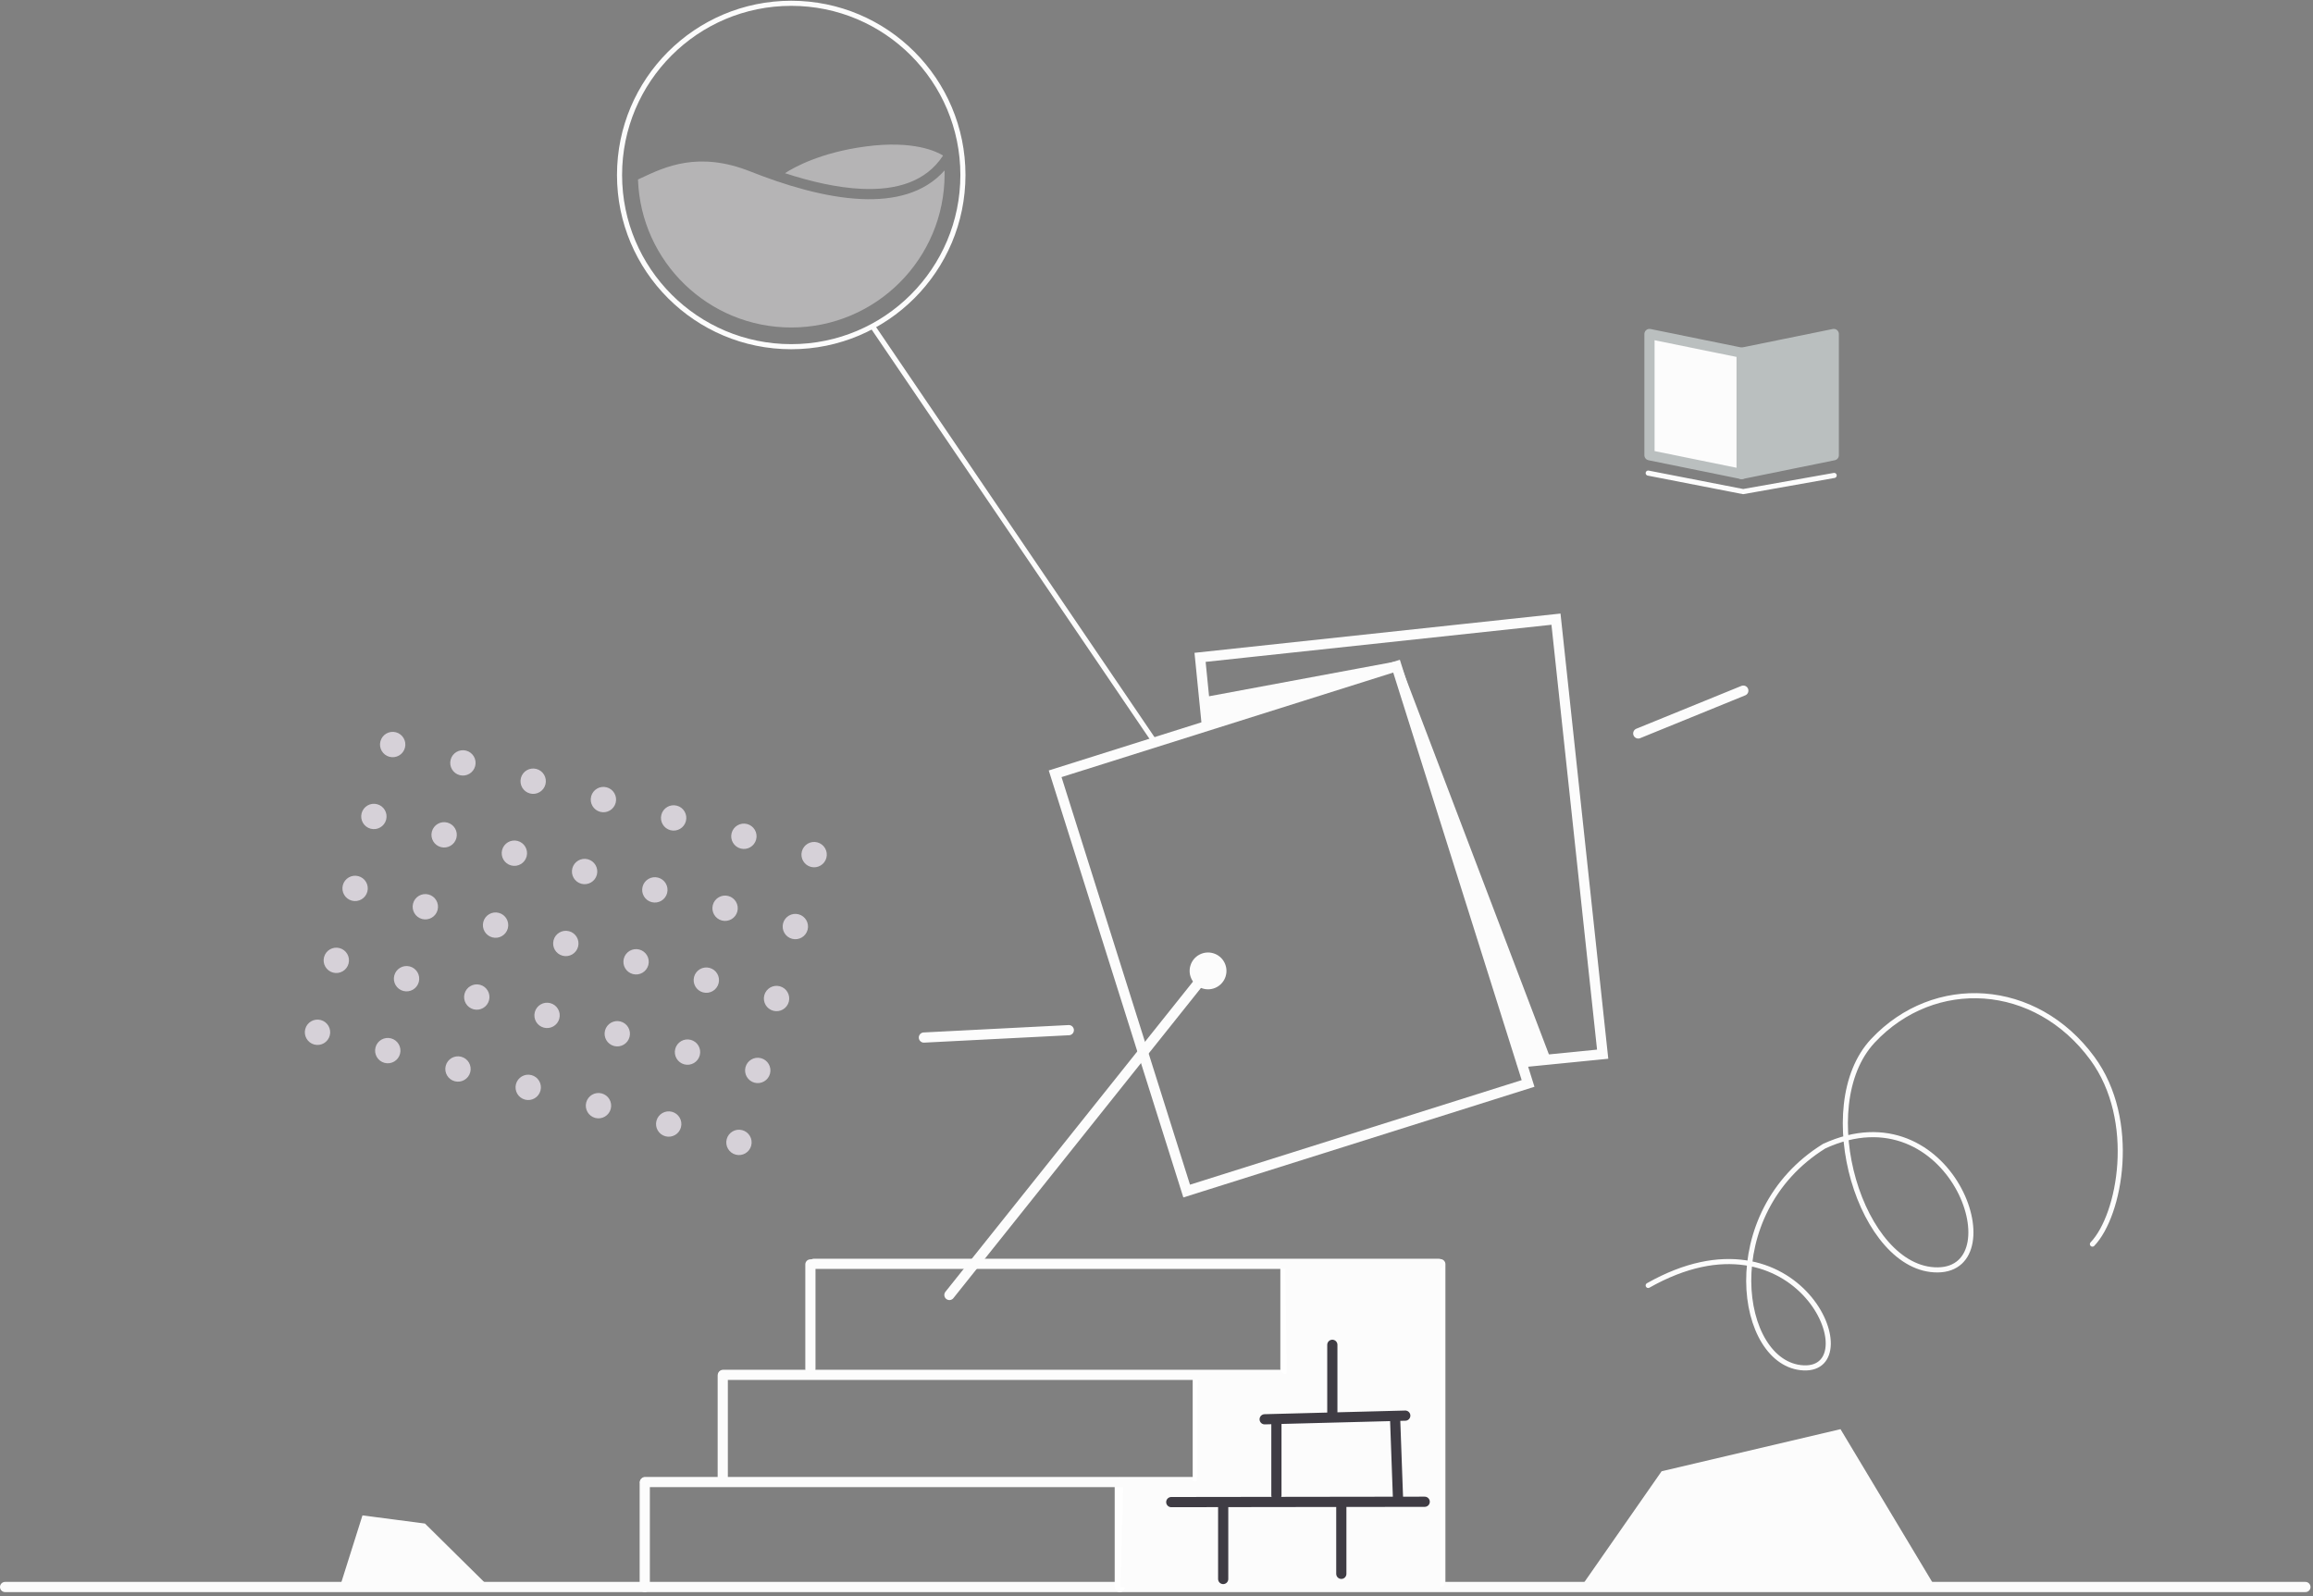 <svg width="400" height="276" viewBox="0 0 400 276" fill="none" xmlns="http://www.w3.org/2000/svg">
<rect x="0" y="0" width="400" height="276" fill="#808080" stroke="none"/>
<path d="M0.881 274.444H398.69" stroke="#FCFCFC" stroke-width="1.762" stroke-linecap="round"/>
<path d="M58.924 273.962L62.683 262.062L73.492 263.472L84.6 274.444L58.924 273.962Z" fill="#FCFCFC"/>
<path d="M193.651 274.445V256.392" stroke="white" stroke-width="1.762" stroke-linecap="round"/>
<path d="M111.501 274.445V256.392" stroke="#FCFCFC" stroke-width="1.762" stroke-linecap="round"/>
<path d="M111.567 256.292H206.997" stroke="#FCFCFC" stroke-width="1.762" stroke-linecap="round"/>
<path d="M273.927 273.691L287.352 254.429L318.288 247.15L334.665 274.446L273.927 273.691Z" fill="#FCFCFC"/>
<path d="M207.141 255.912V237.86" stroke="white" stroke-width="1.762" stroke-linecap="round"/>
<path d="M124.99 255.912V237.86" stroke="#FCFCFC" stroke-width="1.762" stroke-linecap="round"/>
<path d="M125.055 237.758H222.316" stroke="#FCFCFC" stroke-width="1.762" stroke-linecap="round"/>
<path d="M222.298 236.712V218.66" stroke="white" stroke-width="1.762" stroke-linecap="round"/>
<path d="M140.146 236.712V218.66" stroke="#FCFCFC" stroke-width="1.762" stroke-linecap="round"/>
<path d="M249.081 273.506V218.618" stroke="white" stroke-width="1.762" stroke-linecap="round"/>
<path d="M140.753 218.557H248.765" stroke="#FCFCFC" stroke-width="1.762" stroke-linecap="round"/>
<rect x="182.472" y="133.812" width="61.905" height="75.661" transform="rotate(-17.495 182.472 133.812)" stroke="#FCFCFC" stroke-width="1.762" stroke-linecap="round"/>
<path d="M207.729 169.389L164.187 223.941" stroke="#FCFCFC" stroke-width="1.762" stroke-linecap="round"/>
<path d="M194.264 256.513L193.744 274.441L249.081 274.441V218.913L222.275 218.281L222.528 237.713L207.134 237.965L207.008 256.134L194.264 256.513Z" fill="#FCFCFC"/>
<path d="M211.533 273.062V260.699" stroke="#3F3C44" stroke-width="1.762" stroke-linecap="round"/>
<path d="M231.961 272.167V259.805" stroke="#3F3C44" stroke-width="1.762" stroke-linecap="round"/>
<path d="M202.554 259.762L246.382 259.701" stroke="#3F3C44" stroke-width="1.762" stroke-linecap="round"/>
<path d="M220.736 258.585V246.223" stroke="#3F3C44" stroke-width="1.762" stroke-linecap="round"/>
<path d="M241.771 259.283L241.272 245.525" stroke="#3F3C44" stroke-width="1.762" stroke-linecap="round"/>
<path d="M218.705 245.442C226.81 245.231 243.021 244.808 243.021 244.808" stroke="#3F3C44" stroke-width="1.762" stroke-linecap="round"/>
<path d="M230.408 244.924V232.561" stroke="#3F3C44" stroke-width="1.762" stroke-linecap="round"/>
<path d="M361.855 215.146C366.667 210.125 369.703 193.742 361.855 183.04C352.045 169.663 334.51 168.664 323.898 179.98C313.287 191.297 321.853 219.732 335.1 219.605C348.348 219.477 337.36 188.163 315.48 198.201C296.752 209.795 300.557 236.044 311.913 236.55C323.269 237.055 311.11 207.554 285.03 222.295" stroke="#FCFCFC" stroke-width="0.881" stroke-linecap="round"/>
<path d="M184.836 178.146L159.774 179.425" stroke="#FCFCFC" stroke-width="1.762" stroke-linecap="round"/>
<path d="M301.48 119.433L283.314 126.835" stroke="#FCFCFC" stroke-width="1.762" stroke-linecap="round"/>
<path d="M208.683 125.219L207.534 113.677L269.085 107.073L277.157 182.302L263.174 183.694" stroke="#FCFCFC" stroke-width="1.762" stroke-linecap="round"/>
<path d="M241.969 114.286L208.792 120.463L209.316 125.73L241.652 115.581L263.517 184.138L268.363 183.655L241.969 114.286Z" fill="#FCFCFC"/>
<circle cx="208.915" cy="167.901" r="3.184" transform="rotate(17.144 208.915 167.901)" fill="#FCFCFC"/>
<circle cx="127.792" cy="197.557" r="2.192" transform="rotate(14.64 127.792 197.557)" fill="#D6D1D8"/>
<circle cx="115.643" cy="194.383" r="2.192" transform="rotate(14.64 115.643 194.383)" fill="#D6D1D8"/>
<circle cx="103.499" cy="191.207" r="2.192" transform="rotate(14.64 103.499 191.207)" fill="#D6D1D8"/>
<circle cx="91.349" cy="188.04" r="2.192" transform="rotate(14.64 91.349 188.04)" fill="#D6D1D8"/>
<circle cx="131.043" cy="185.112" r="2.192" transform="rotate(14.64 131.043 185.112)" fill="#D6D1D8"/>
<circle cx="79.203" cy="184.864" r="2.192" transform="rotate(14.64 79.203 184.864)" fill="#D6D1D8"/>
<circle cx="118.895" cy="181.942" r="2.192" transform="rotate(14.64 118.895 181.942)" fill="#D6D1D8"/>
<circle cx="67.06" cy="181.686" r="2.192" transform="rotate(14.64 67.06 181.686)" fill="#D6D1D8"/>
<circle cx="106.749" cy="178.768" r="2.192" transform="rotate(14.64 106.749 178.768)" fill="#D6D1D8"/>
<circle cx="54.909" cy="178.514" r="2.192" transform="rotate(14.64 54.909 178.514)" fill="#D6D1D8"/>
<circle cx="94.605" cy="175.593" r="2.192" transform="rotate(14.64 94.605 175.593)" fill="#D6D1D8"/>
<circle cx="134.293" cy="172.675" r="2.192" transform="rotate(14.64 134.293 172.675)" fill="#D6D1D8"/>
<circle cx="82.452" cy="172.421" r="2.192" transform="rotate(14.64 82.452 172.421)" fill="#D6D1D8"/>
<circle cx="122.149" cy="169.497" r="2.192" transform="rotate(14.64 122.149 169.497)" fill="#D6D1D8"/>
<circle cx="70.307" cy="169.249" r="2.192" transform="rotate(14.64 70.307 169.249)" fill="#D6D1D8"/>
<circle cx="110.001" cy="166.326" r="2.192" transform="rotate(14.64 110.001 166.326)" fill="#D6D1D8"/>
<circle cx="58.159" cy="166.075" r="2.192" transform="rotate(14.64 58.159 166.075)" fill="#D6D1D8"/>
<circle cx="97.85" cy="163.156" r="2.192" transform="rotate(14.64 97.85 163.156)" fill="#D6D1D8"/>
<circle cx="137.543" cy="160.231" r="2.192" transform="rotate(14.64 137.543 160.231)" fill="#D6D1D8"/>
<circle cx="85.702" cy="159.983" r="2.192" transform="rotate(14.64 85.702 159.983)" fill="#D6D1D8"/>
<circle cx="125.393" cy="157.066" r="2.192" transform="rotate(14.64 125.393 157.066)" fill="#D6D1D8"/>
<circle cx="73.554" cy="156.806" r="2.192" transform="rotate(14.64 73.554 156.806)" fill="#D6D1D8"/>
<circle cx="113.247" cy="153.889" r="2.192" transform="rotate(14.64 113.247 153.889)" fill="#D6D1D8"/>
<circle cx="61.41" cy="153.633" r="2.192" transform="rotate(14.64 61.41 153.633)" fill="#D6D1D8"/>
<circle cx="101.1" cy="150.714" r="2.192" transform="rotate(14.64 101.1 150.714)" fill="#D6D1D8"/>
<circle cx="140.791" cy="147.792" r="2.192" transform="rotate(14.64 140.791 147.792)" fill="#D6D1D8"/>
<circle cx="88.954" cy="147.544" r="2.192" transform="rotate(14.64 88.954 147.544)" fill="#D6D1D8"/>
<circle cx="128.645" cy="144.619" r="2.192" transform="rotate(14.64 128.645 144.619)" fill="#D6D1D8"/>
<circle cx="76.806" cy="144.37" r="2.192" transform="rotate(14.64 76.806 144.37)" fill="#D6D1D8"/>
<circle cx="116.496" cy="141.447" r="2.192" transform="rotate(14.64 116.496 141.447)" fill="#D6D1D8"/>
<circle cx="64.658" cy="141.192" r="2.192" transform="rotate(14.64 64.658 141.192)" fill="#D6D1D8"/>
<circle cx="104.352" cy="138.273" r="2.192" transform="rotate(14.64 104.352 138.273)" fill="#D6D1D8"/>
<circle cx="92.204" cy="135.095" r="2.192" transform="rotate(14.64 92.204 135.095)" fill="#D6D1D8"/>
<circle cx="80.054" cy="131.928" r="2.192" transform="rotate(14.64 80.054 131.928)" fill="#D6D1D8"/>
<circle cx="67.909" cy="128.754" r="2.192" transform="rotate(14.64 67.909 128.754)" fill="#D6D1D8"/>
<path d="M317.193 82.219L301.453 85.013L285.031 81.814" stroke="#FCFCFC" stroke-width="0.881" stroke-linecap="round"/>
<path d="M317.125 78.725L317.125 57.758L301.189 61.003L301.189 81.97L317.125 78.725Z" fill="#BABFBF"/>
<path d="M317.125 78.725L317.125 57.758L301.189 61.003L301.189 81.97L317.125 78.725Z" stroke="#BABFBF" stroke-width="1.762" stroke-linecap="round" stroke-linejoin="round"/>
<path d="M285.254 78.725L285.254 57.758L301.19 61.003L301.19 81.97L285.254 78.725Z" fill="#FCFCFC"/>
<path d="M285.254 78.725L285.254 57.758L301.19 61.003L301.19 81.97L285.254 78.725Z" stroke="#BABFBF" stroke-width="1.762" stroke-linecap="round" stroke-linejoin="round"/>
<path opacity="0.5" fill-rule="evenodd" clip-rule="evenodd" d="M135.748 29.949C140.119 31.376 144.768 32.476 149.077 32.662C155.029 32.919 160.129 31.436 163.091 26.901C162.054 26.246 158.049 24.211 149.66 25.335C141.961 26.367 137.404 28.877 135.748 29.949ZM163.348 29.47C159.829 33.461 154.563 34.663 149.001 34.422C142.58 34.145 135.549 31.948 129.764 29.651C120.823 26.102 115.027 28.832 110.936 30.758L110.936 30.758C110.73 30.855 110.528 30.95 110.331 31.042C110.82 45.259 122.499 56.634 136.835 56.634C151.482 56.634 163.355 44.76 163.355 30.113C163.355 29.898 163.353 29.684 163.348 29.47Z" fill="#EAE8EB"/>
<circle cx="136.832" cy="30.262" r="29.692" stroke="#FCFCFC" stroke-width="0.881" stroke-linecap="round"/>
<path d="M151 56.596L199.784 128.451" stroke="#FCFCFC" stroke-width="0.881" stroke-linecap="round"/>
</svg>
